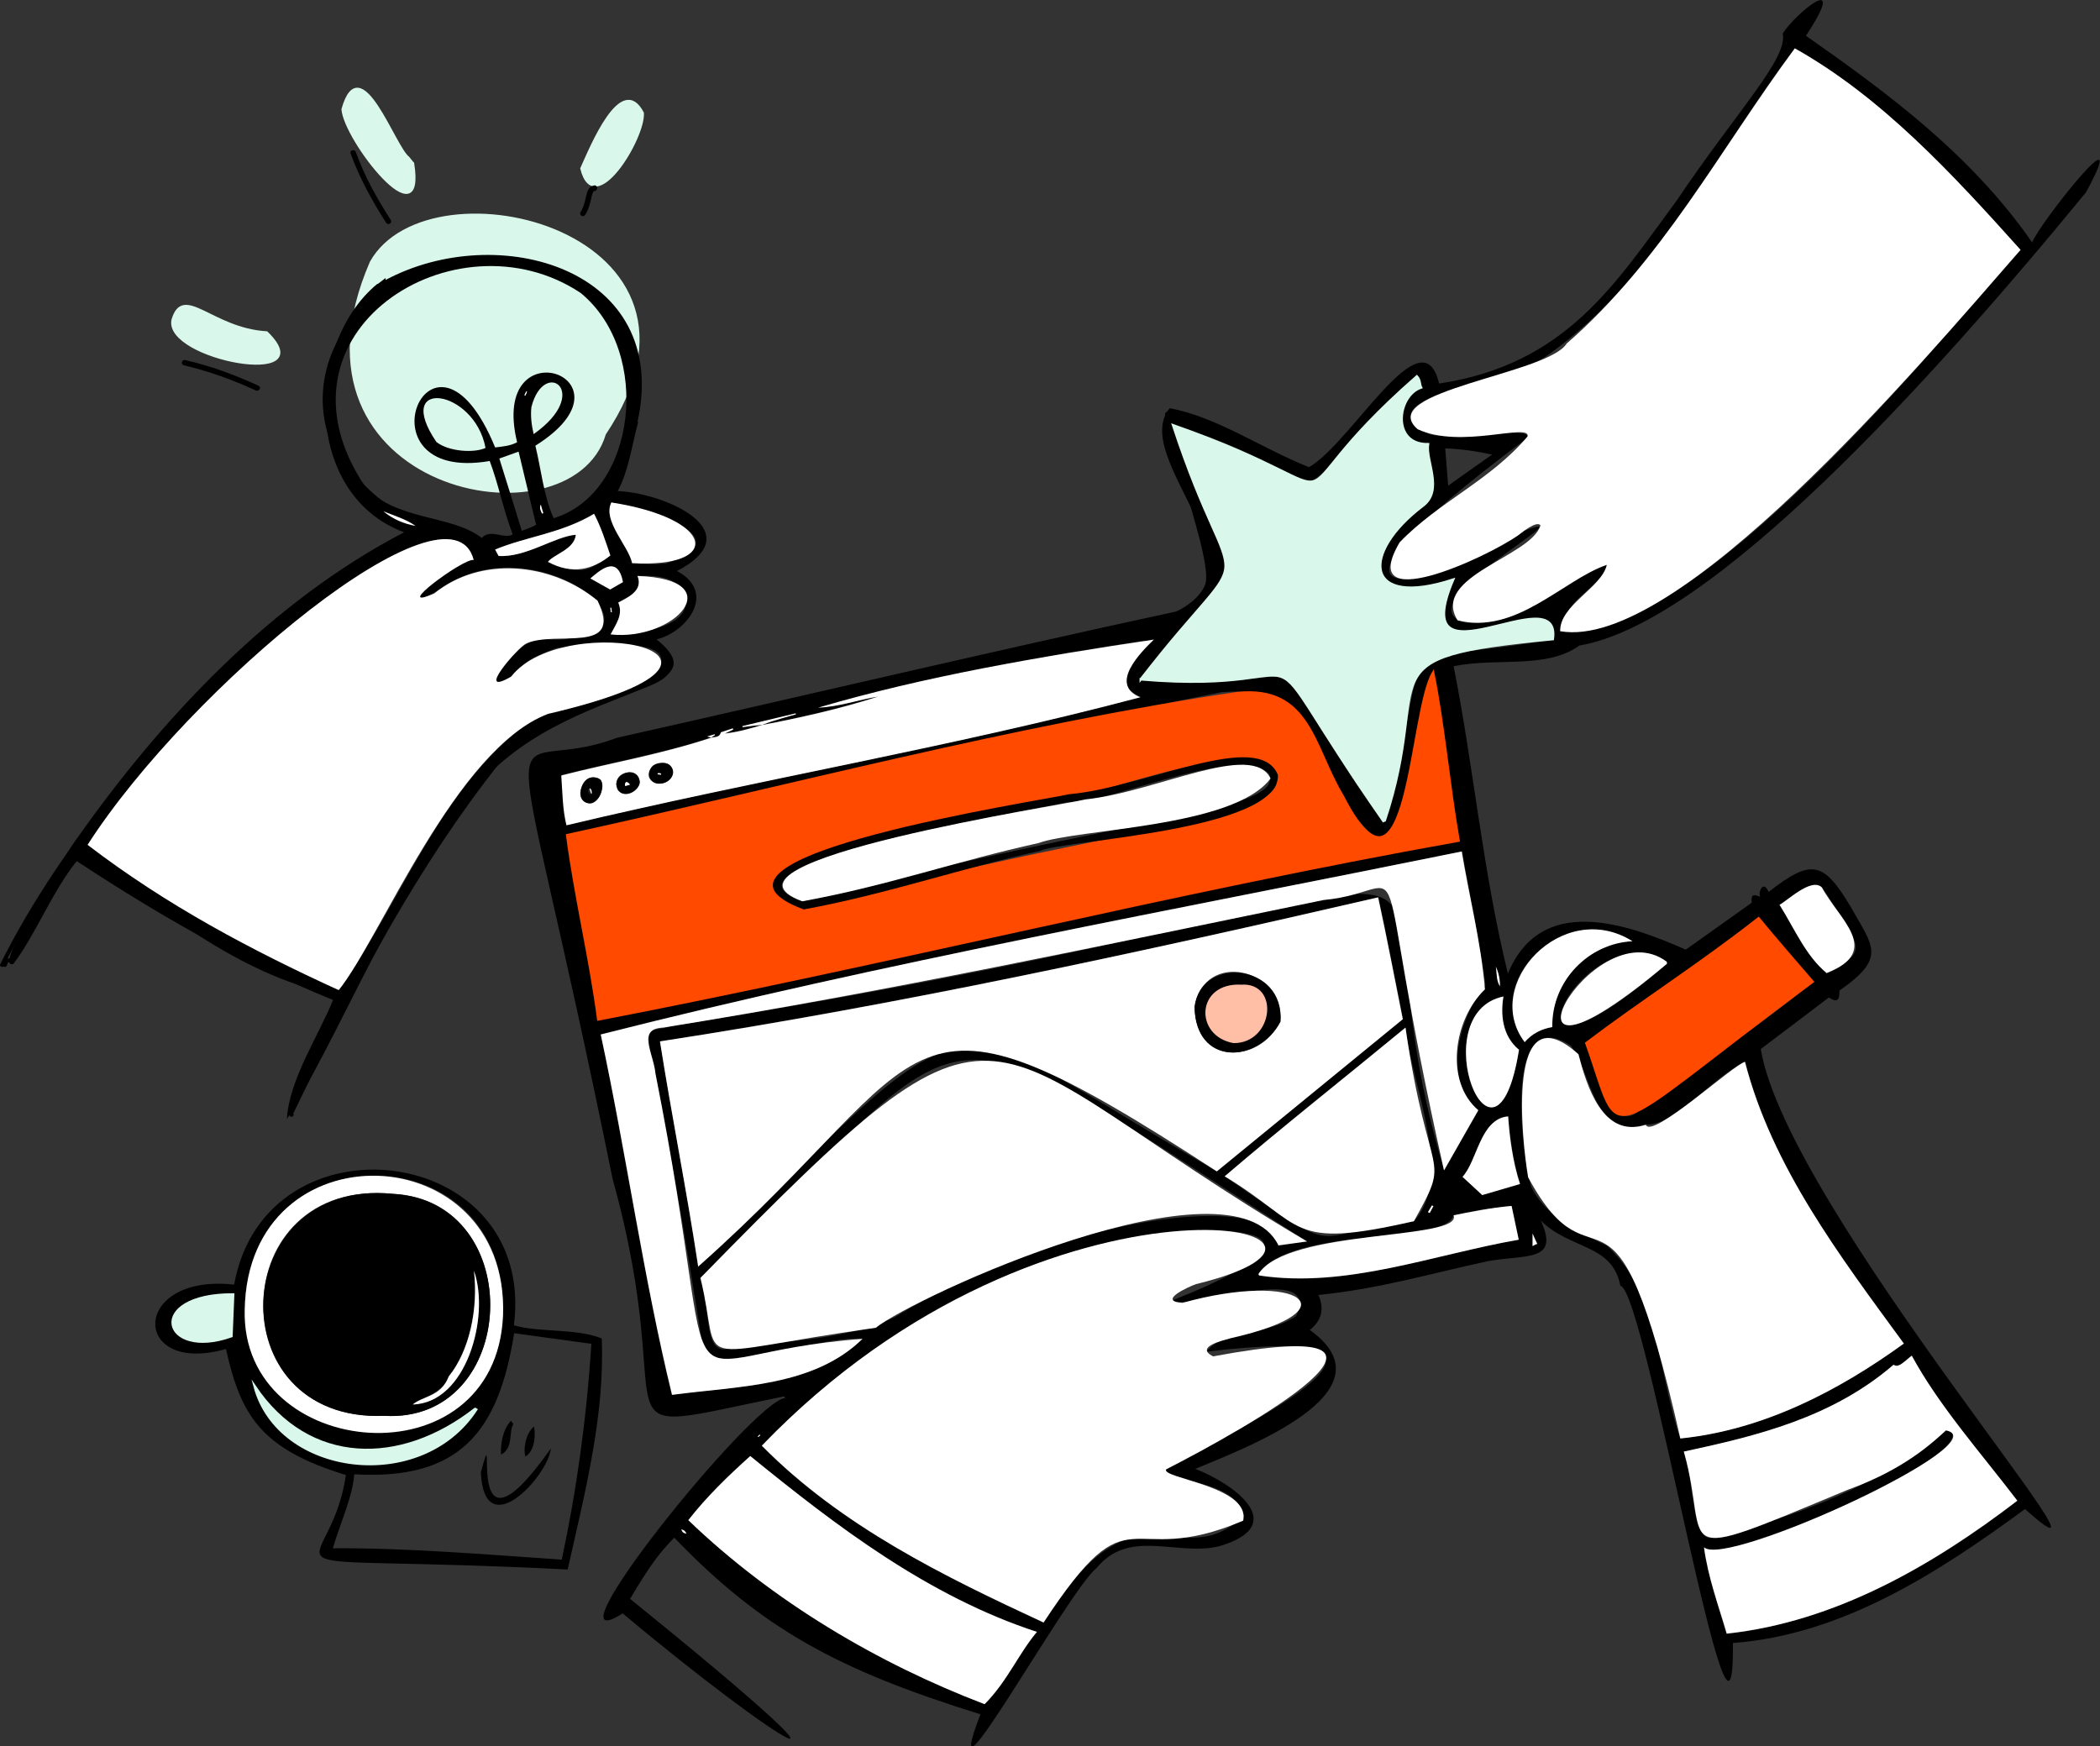 <?xml version="1.0" encoding="UTF-8"?>
<svg xmlns="http://www.w3.org/2000/svg" xml:space="preserve" id="Graphic_Element" x="0" y="0" style="enable-background:new 0 0 851.2 708" version="1.1" viewBox="0 0 851.2 708">
  <rect x="0" y="0" width="851.2" height="708" fill="#333333" stroke="none"/>
  <style>
    .st0{fill:#daf7ec;stroke:#daf7ec;stroke-miterlimit:10}.st2{fill:#fff}.st3{fill:#ff4a00;stroke:#ff4a00;stroke-miterlimit:10}.st5{display:none}.st6{display:inline}
  </style>
  <path d="M260.5 45.8c-8.6-16.5-20.9 13.9-24.8 22.5 5.2 21.1 25.5-12.4 24.8-22.5zM167.4 66.3c-.4-.5 0 0-1.7-2.1-.6-.8-.3-.3-.1-.2-5.6-3.7-19.5-45.2-26.7-19.7.9 12.5 33.5 53.9 28.5 22z" class="st0"></path>
  <path d="M165.7 64.2s0-.1-.1-.2c0 .1.1.2.1.2-.1 0-.1 0 0 0z" style="fill:#e8cf82"></path>
  <path d="M108.1 134.8c-22.3-1.3-33.8-19.7-38.1-5.1-3.3 15.8 61.3 27.8 38.1 5.1zM245.1 175.9c54.6-81.7-70.8-112.2-94.7-69.6-40.2 92.9 80.9 116.4 94.7 69.6z" class="st0"></path>
  <path d="M1.6 391.5c6.4-12.9 13.7-25.3 21.7-37.2 8.9-13.3 18.5-26 28.8-38.3 10.8-12.9 22.2-25.2 34.3-36.8 12.3-11.9 25.3-23.1 38.9-33.3 13.2-9.9 27-19 41.5-26.9 1.8-1 3.5-1.9 5.3-2.8.7-.4.4-1.7-.4-1.6h-.3c-1.1.1-1.1 1.9 0 1.8h.3c-.1-.5-.3-1.1-.4-1.6-14.7 7.6-28.7 16.5-42.1 26.2-13.7 10-26.8 21-39.2 32.6-12.4 11.6-24.2 23.9-35.2 36.8-10.5 12.2-20.4 25-29.6 38.3-8.3 12.1-16 24.6-22.8 37.7-.8 1.5-1.5 3-2.3 4.5-.5.8 1 1.7 1.5.6z"></path>
  <path d="M4 388.6h-.4.2c-.2 0-.4-.1-.6-.1-.2 0-.4 0-.6.1-.5.2-.8.7-1 1.1-.2.4-.3.9-.5 1.3.6.1 1.2.2 1.7.2v-.3c0-.2-.1-.5-.3-.6-.2-.2-.4-.3-.6-.3-.2 0-.5.1-.6.3-.2.2-.2.4-.3.6v.3c0 .2.1.5.3.6.1.1.3.2.5.2.4.1.8-.2 1-.6.1-.4.2-.8.4-1.1 0 .1-.1.1-.1.2l.3-.6c0 .1-.1.1-.1.2 0-.1.1-.1.1-.1-.1 0-.1.1-.2.1 0 0 .1 0 .1-.1-.1 0-.1.1-.2.1h.1H3h.3-.2c.3 0 .6.1.9.1.2 0 .5-.1.6-.3.2-.2.3-.4.3-.6 0-.3-.4-.7-.9-.7zM118.9 451.5c-.1-.1-.2-.3-.3-.4v.9c11.2-23.2 22.7-46.4 35.3-68.9 12.8-22.8 26.7-45 42.5-65.9 4.1-5.4 8.2-10.7 12.5-15.8 1.9-2.3 4.1-4.5 5.8-6.9.4-.5.8-1 1.4-1.5 3.4-2.8 8.2-4.1 12.4-5.3 11.4-3.3 23.5-4.9 34.5-9.5 3.4-1.4 7.7-3.4 9.1-7.1 1.5-4-1.8-7.9-4.6-10.4-1.2-1.1-2.5-2.1-3.9-3.1-.9-.7-1.8.9-.9 1.5 2.3 1.7 4.7 3.6 6.4 5.9 1 1.3 1.7 2.9 1.5 4.5-.5 3.3-4.8 5.4-7.6 6.7-5.1 2.3-10.7 3.6-16.1 5-5.9 1.5-11.9 2.8-17.8 4.4-4.5 1.2-9.4 2.5-13.2 5.2-2.1 1.4-3.4 3.6-5 5.4-4.3 5.1-8.5 10.3-12.6 15.5-15.8 20.4-29.8 42.2-42.6 64.6-12.7 22.3-24.3 45.3-35.5 68.4-.6 1.3-1.3 2.6-1.9 4-.6 1.2-1.7 2.4-.9 3.7.6.9 2.1 0 1.5-.9zM203.6 274.9h-.5c.1.5.3 1 .4 1.5 5.6-6.6 13.3-10.4 21.3-13.4 4.2-1.6 8.4-3 12.5-4.7 2.6-1 5.3-1.9 7.7-3.3 2.4-1.4 4.6-3.5 4.9-6.4.3-2.7-1.1-5.2-2.7-7.2-2.3-2.8-5.4-4.9-8.5-6.7-4-2.3-8.3-4-12.7-5.4-10.1-3.1-21-4.2-31.4-2.7-10.9 1.6-21.2 6.7-28.3 15.3-.9 1.1-1.8 2.3-2.6 3.5-.4.6.1 1.4.8 1.3 2.6-.1 4.6-2.1 6.4-3.9 2.2-2.3 4.4-4.9 7.3-6.3l-.9-1.5c-.5.3-.9.6-1.4.9-1 .5-.1 2.1.9 1.5.5-.3 1-.6 1.4-.9.9-.6.1-2-.9-1.5-2.7 1.3-4.8 3.5-6.8 5.6-1.6 1.6-3.6 4.2-6 4.3.3.4.5.9.8 1.3 6.1-9.1 15.5-15 26.1-17.3 10-2.2 20.7-1.6 30.6 1 7.9 2 16.4 5.2 22.4 10.8 1.8 1.7 3.6 3.9 3.9 6.3.3 2.3-1.1 4.2-3 5.5-1.6 1.1-3.4 1.8-5.2 2.6-4.1 1.7-8.2 3.2-12.3 4.7-7.4 2.7-15 5.7-21.1 10.8-1.6 1.3-3 2.7-4.3 4.3-.4.5-.3 1.3.4 1.5.4.1.6.1 1 .1.9.1 1-1.7-.2-1.6zM31 343.4c3.8 2 7.1 5 10.4 7.6 6.1 4.7 12.2 9.4 18.4 14 15.8 11.5 32.3 22.5 50.3 30.2 9.3 4 19.2 7.1 29.3 7.7.5 0 .8-.4.9-.9v-.6c.1-1.1-1.7-1.1-1.8 0v.6l.9-.9c-9-.5-17.7-3.1-26-6.5-9.2-3.7-18-8.4-26.5-13.5-15-9.1-29.1-19.6-43-30.4-2.5-1.9-5-3.9-7.5-5.7-1.5-1.1-3-2.3-4.7-3.2-.8-.5-1.7 1-.7 1.6zM166.7 211c-12.8-7.3-24.6-17.5-30.4-31.3-4.5-10.7-4.7-22.7-.9-33.7 3.9-11.2 11.7-20.8 21.2-27.7 10.5-7.5 23.1-11.8 36-12.4 15.5-.7 30.7 3.9 44 11.7 1.9 1.1 3.7 2.3 5.5 3.5.9.6 1.8-.9.9-1.5-13.5-9.1-29.2-15.1-45.5-15.5-13.5-.3-27 3.3-38.5 10.5-10.3 6.5-19 15.9-23.9 27.1-4.8 10.9-5.7 23.2-2.1 34.6 4.5 13.9 14.9 24.9 26.9 32.8 1.9 1.2 3.8 2.4 5.8 3.5 1.1.5 2-1 1-1.6zM142.1 62.2c3.6 9.9 8.7 19.2 14.4 28.1.8 1.2 2.7.1 1.9-1.1-5.6-8.7-10.7-17.8-14.2-27.6-.4-1.3-2.6-.7-2.1.6zM74.5 148.1c10 2.3 19.8 5.9 29.2 10.2 1.3.6 2.4-1.3 1.1-1.9-9.5-4.4-19.5-8.1-29.7-10.4-1.4-.4-2 1.7-.6 2.1zM240.7 75.2c-2 .4-2.7 2.4-3.1 4.2-.5 2.3-1 4.6-2.3 6.6-.3.5-.1 1.2.4 1.5.5.3 1.2.1 1.5-.4 1.3-2 1.9-4.2 2.4-6.5.1-.4.2-.9.3-1.3.1-.2.1-.4.2-.6 0-.1.1-.2.1-.3.1-.3-.1.2 0-.1.1-.2.1-.3.2-.4 0-.1.2-.2 0-.1l.2-.2c.1-.1-.1 0 0 0s.1-.1.2-.1c.2-.1-.2 0 .1 0 .1 0 .2-.1.3-.1.6-.1.9-.8.8-1.4-.1-.7-.7-1-1.3-.8zM278.1 296.7h-.9c.1.7.2 1.4.3 2.2 24.7-5 49.4-10.3 74-15.8 24.9-5.6 49.8-11.3 74.7-17.2 14-3.3 28-6.6 41.9-9.9 1.4-.3.8-2.5-.6-2.1-24.9 5.9-49.9 11.8-74.9 17.6-24.8 5.7-49.6 11.3-74.4 16.7-13.8 3-27.5 5.9-41.3 8.6-1.2.2-.9 2.2.3 2.2h.9c1.4-.1 1.4-2.3 0-2.3z"></path>
  <path d="M474.6 167.9c-.1-.2-.2-.3-.3-.5-.7-1-2.4-.4-2 .9 3.5 12.9 7.2 25.8 10.8 38.8 2 7.1 4.1 14.2 5.3 21.4.3 2 .6 4 .5 6.1 0 1-.1 1.3-.3 2.2-.1.4-.2.7-.3 1.1 0 .2-.1.3-.2.4l-.1.3c-1.2 2.7-3.8 4.7-6.1 6.4-4.2 3.2-8.5 6.2-12.5 9.7-5.5 4.8-11.5 10-14 17.2-.7 1.9-.9 4.2.2 6 1.1 1.7 3.1 2.5 5 2.9 6 1.2 12.7-.2 18.6-1.3 7.8-1.4 15.5-3.2 23.2-4.8 5.9-1.2 12.3-2.7 18.3-2.2.7.1 1.6.2 2.5.6-.2-.2-.4-.3-.7-.5 8.9 16.9 17.9 33.9 27.6 50.5 2.6 4.4 5.2 8.8 7.9 13.1.8 1.2 2.7.1 1.9-1.1-9.1-14.4-17.3-29.4-25.3-44.4-2-3.7-4-7.4-5.9-11.2l-2.7-5.1c-.6-1.2-1.2-3.1-2.5-3.5-2.5-.9-5.4-.7-8-.4-8.4.7-16.8 2.8-25 4.6-8.1 1.7-16.4 3.8-24.7 3.9-2.5.1-5.3 0-7.3-1.2-.6-.4-1.2-1-1.3-1.7-.2-.9-.1-1.8.2-2.9 1.1-3.8 3.8-7.5 6.6-10.2 3-3 6.1-5.8 9.4-8.5 4.1-3.4 8.6-6.3 12.7-9.7 2.8-2.4 4.7-5.4 5-9.1.2-2.4-.1-4.8-.4-7.2-.6-3.5-1.4-7.1-2.3-10.5-3.2-12.4-6.8-24.6-10.3-36.9-1.2-4.4-2.4-8.7-3.6-13.1-.7.3-1.3.6-2 .9.1.2.2.3.3.5.8.8 2.7-.3 1.8-1.5z"></path>
  <path d="M484.5 595.5c15.6 6.1 38.9 22.8 9.6 31.4-17.2 4.1-36.4-7.5-49.7 8.9-11.1 8.6-65.4 107.1-47 59.2-57.5-17.9-88.3-34.4-124.1-71.6-7.2 7.2-11.7 14.4-17.9 24.8 110.2 89.2 60.3 59-3 5.9-33.8 21.5 52.5-86 65.8-87.3-.1-.2-.2-.5-.3-.7-82.5 16.8-40.5 16.6-69.6-88.2-43.6-214.8-47.6-160.1 1.8-178.8 75.4-16.9 150.3-34.7 226.7-51.2 37.9-18.3-19.1-62.3-2.7-82.4 19.1 3.5 37.1 16.2 56.5 23.9 17.5-10.1 46-62.7 52.7-33.9 51.8-7.8 71.7-40.9 96.4-74.3 24.2-36 45.1-57.5 42.9-67.6 5-8.1 27.4-26.4 9.4.9 33.3 23.3 67.2 48.4 91.7 83.8 2.7-7.4 41.6-56.6 21.8-20.3-63.9 77.9-151.9 174.7-205.3 183.7-13.4 9.7-33.6 4.8-51 8.4 8.1 40.7 11.8 83.1 22 124.6 13.4-32.3 47.6-20.5 72.1-9.7 8.8-6.3 17.8-12.6 26.7-19-.2-3.2.4-3.7 3.5-2.4-1-1.4 1-7.3 3.4-2 17.2-13.4 22.1-12.6 33.1 5.8 9.2 16.4 14.9 20.7-4.4 34.2-.1 1.8.3 5.9-4.3 2.8-9.1 6.9-18.3 13.9-27.6 20.9 10.7 64.8 157.6 231.6 107.1 186.5-34.5 25.3-73.7 51-118.4 54.3.8 74-35.4-143.4-45.6-144.8-3.3-17.2-20.3-14.5-32.3-26.5 7.9 17-6 13.7-21.4 16.5-23.7 5.1-43.8 11.2-68.7 13.7 2.5 5.7 1.3 10.4-3.5 14.2 35.3 25.2-27.6 48.4-46.4 56.3zM309.1 293.8c3.2-1.4 8.3-2.8 13.5-4.3 0-.1-.1-.3-.1-.4-7.2 1.7-14.4 3.5-21.6 5.2 0 .1.1.2.1.4l8.1-.9c-5 1.5-10 2.9-15.3 3.5 1.1-.5 2.3-1.1 3.4-1.6-.1-.2-.1-.3-.2-.5-1.6.5-3.2 1.1-4.8 1.6-.5 2.2-2.4 1.8-3.9 2.2.5-.4 1-.7 1.6-1.1 0-.1-.1-.2-.1-.3-.9.3-1.8.5-3.1.9.8.2 1.2.3 1.7.4-18.9 6.4-40.1 10-60.7 15.3.6 7 .5 13.7 2.1 20.2 76.9-18.3 155.3-31.4 232.6-51.9-11.9-4.6-1.7-16.9 5.5-23.4-45.2 6.9-90.8 14.4-136.1 27.6 8.4-.3 16.2-3.2 24.4-4.5-14.3 4.6-30.8 8.6-47.1 11.6zM727.5 19.6c-31.1 40.8-55.6 92.3-99.2 123.7-15.6 12.5-76 16.9-50 32.1 4.6 4.2 45.5-3.5 40.5 2.4-104.9 77.8-35.8 60.5-1 37.4 28.2-10.5-50.8 30.5-23.7 37.2 25 3.4 59.6-32 57.3-21.4-6.5 8.9-17 12.7-19 24.9 58 5.6 166.9-134.4 186.6-154.6-26.8-29.7-55-60.9-91.5-81.7zM423 657.8c38.7-62.1 53.7-17.8 81.2-43.2-3.5-16.9-38.5-12.8-30.5-20.6 44.8-21.9 109.6-57.4 15.3-46 7-9.2 25.4-6.6 36.4-14.5 10.7-22.8-44.7-1.6-50.2-6.3 84.7-33.5 3.4-32.3-33.9-21.4-51.5 13.6-95.4 42.3-132.6 80.4 32.2 32.4 73.1 52.5 114.3 71.6zM242.5 413.3c116.1-22.3 231.4-51.5 348.7-72.5-3.9-21.7-5.7-45-10.3-68.1-9.9 19.1-9.1 77.3-25.7 64.7-27.3-26.3-14.6-60.2-60-56.8-89 17.7-176.8 37.3-265.4 58.1 3.4 24.9 9.4 49.4 12.7 74.6zm25 8.9c4.7 29.6 10.9 60.4 15.5 91.3 119.6-116.4 91.5-106.7 210.3-38.6 25.1-20.6 50.2-41.1 75.4-61.7-3.3-16.5-6.4-32.9-10-49.4-95.6 22.1-193.1 43.2-291.2 58.4zm262.3 81.1c-162.1-103.6-126-97-245.9 14.8 4.3 9.3.7 30.8 10.8 28.8 23.2-3.8 46.1-2.9 67.8-12.8 67.6-41.4 154.6-52.4 155.7-29.1 3.7-.6 7.4-1.1 11.6-1.7zm241.9 41.4c-25.4-35-52.9-70.3-64.4-114.3-14.5 7.2-28.1 26-40.2 25.5-21.6 5.9-21.3-19.8-30.4-32-27.5-17.9-20 43.9-16.1 57.1 5.6 11.6 17.6 18 30.7 24 21.1 19.2 20.8 51.7 29.7 78.1 32.3-3.1 63.8-18.7 90.7-38.4zM462.4 275.4c92.4 5.3 36.4-24.7 98.4 57.5.2-.1.4-.1.6-.2 21.3-81.7-2.8-61.2 68.1-73.5 3.5-24.4-61 20.1-40.4-24.1-39 12.8-35.6-13.5-9.9-32 3.3-5.5 0-14.3-.3-22.9-11.5.3-16.2-16.7-2.8-23-.7-1.3-.3-3-1.7-4.5-68.1 66-22 42.1-98.8 19.8 31.9 85.3 27 45.2-13.2 102.9zm-218.9 144c10.2 47.8 17.1 97.5 28.8 146.1 25.6-3.8 56.2-2.4 77.2-22.7-17.5-1.9-69.3 19-65.2-.2C261.5 397 256.4 421.9 271.8 416c382.8-60.6 265.4-101.5 313.6 58.5 4.7-8.2 9.2-16.1 13.9-24.4-15.1-12.6-7.8-37.2 2.8-51-2.4-16.6-6.2-36.1-9.5-53.9-115.9 23.5-233.7 44.9-349.1 74.2zm439 169.1c4 8.7 2.9 38 11.9 34.7 33-7.9 68.2-21.3 95.6-44 15.7 10-95 56.9-99.4 48.2 1.7 12.1 5.9 23.4 9.2 35 42.4-4.5 83.5-27.3 117.8-53.9-14.1-19.1-30.2-36.1-42.8-58.8-1.7.4-2.7 4.7-7.4 3.7-23.6 20.4-53.7 28.7-84.9 35.1zm-262.2 73.1c-43-14.1-80.7-42.3-116.2-71.3-9.1 8.2-17.7 16.5-25.1 26 33.7 32.3 75.2 57.4 120.1 74.6 8-7.7 12.8-19 21.2-29.3zm152.8-166.5c16.6-18-1.3-56.4-3.4-78.5-23.5 19.4-49.1 39.4-73.3 60.3 50.8 35.3 31.6 22.9 76.7 18.2zm69.9-72.2c2 4.8 7.8 34.9 19.6 28.8 22.6-18.2 49.1-33.8 72.1-53.7-7.5-8.6-13-15.2-21.9-25.7-21.8 17.3-46.4 33-69.8 50.6zm-132.9 93.6c.1.2.1.4.2.6 34 5.5 70.1-8.2 105.2-14.5-1-4.8-1.9-9.3-2.9-13.7-7.1.7-14.6 1.9-23.5 3.8-2.9 12.2-65.7 4.1-79 23.8zm107.9-94c3.1-3.5 7-5.4 11.1-6.1-.6-16.9 13.9-34.3 32.5-34.8-25.6-17-61.9 14.8-43.6 40.9zm-2.3 3.1c-6.3-5.7-7.7-12.6-6.3-21.6-33.1 7.9-3.4 81.4 6.3 21.6zm124.7-31.1c16.9-8.6 13.6-10.4 2.7-27.6-6.8-12.4-8.4-9.1-21.8-.1 5.4 8.3 9.9 20 19.1 27.7zm-64.7-3.8c0-.3-.1-.5-.1-.8-35.3-20.8-75.5 66.2.1.8zm-74.9 93.8c5.2-1.5 10.3-3 15.4-4.4-2.5-7.8-4.1-17.5-4.8-27.4-9-1-12.6 16.6-18.5 24.5 2.5 2.3 5 4.6 7.9 7.3zm4-300.2c-6.5-1.4-12.5-2.3-19-2.5.4 5.1.8 9.9 1.2 15.1 6-4.3 11.7-8.3 17.8-12.6zm1.5 207.6c.5 2.7.1 5.6 1.7 8 0-2.8-.5-5.5-1.7-8zm14.9 113.3c.9-.5 1.4-.7 1.9-1-.6-1.4-1.1-2.5-1.9-4.2v5.2zM276.1 620c.7 1.4.7 1.4 2.2 1.8-.8-1.3-.8-1.3-2.2-1.8zm302.7-128.6c.2.1.5.3.7.4.5-.9 1-1.8 1.5-2.8l-.6-.3c-.5.9-1 1.8-1.6 2.7zm-270.6 90.5-.3-.3-.8.8.2.2c.3-.2.6-.5.9-.7z"></path>
  <path d="M153.3 115c-.2.1-.3.2-.5.2-29.3 24.4-29.9 85.4 11 100.6-53.7 28-97.8 74.7-132.8 124.4-.4 0-35 53.5-25.6 50.6 9-11.8 15.6-29.1 25.7-41.7 32.2 21.2 66.8 41.3 103.9 56.3-5.7 14.2-17.9 32.4-18.7 48.3 21.3-34.5 38.3-78.9 64.2-114.4 28.9-64.2 117.9-54.2 85.6-80.1 12-2.7 24.8-18.9 8.3-27.7 30.6-16-5-31.7-24-32.4 4.5-8.6 5.4-17.3 8.3-28.1-.1 0-.2.1-.3.1 13.8-62.5-56.8-81.9-102.1-57.6v-.8m-8.2 84.7c-42.3-62.7 36.7-112.4 87.3-78.6 29.2 24 22.6 81.1-11 91.3-4.2-9.6-5-19.7-7.4-29.4 44-27.6-19-49.3-7.4-1.4-2.8 1.5-5.7 1.7-8.9 2.1-25.6-62.2-57.5 15-2.2 5.5 3.6 9.6 5.5 19.7 9.3 29.7-3.1 2.3-9-2.5-12.5 1.5-12.4-9.6-34.5-6.8-47.2-20.7zm99.2 41.6c-2.7-1.5-5.2-2.9-8-4.5 3.4-2.8 11-10.1 13.2 1.5-1.8 1-3.5 2-5.2 3zm.6 9.2h-.4c-.1-.6-.1-1.2-.2-1.8h.4c.1.6.2 1.2.2 1.8zm-5.5-20c-5.7 5.1-12.1 2.7-20.3-.4 2.3-3.1 10.7-5 11.3-11-8.6.7-20.2 9.3-31.3 8.6-.4-.8-.8-1.5-1.4-2.6 12.4-5.2 27-6.6 40.1-14.5 2.8 5.3 4.7 11.3 6.6 16.9-1.8 1-3.4 2.1-5 3zm-25.1-15.4c-.6.3-2.8 1.4-5.8 2.4-3.1-10-6-19.5-9.1-29.3 2.6-.9 5.1-1.8 7.8-2.8 2.4 10 4.7 19.8 7.1 29.7zm-4.7-52.6c.2-.5.5-1 .7-1.5l.3.1c-.2.5-.4 1.1-.7 1.6l-.3-.2zm2.8 4.8c5.2-20.3 24.9-5.9.9 11-.9-3.9-1.3-7.5-.9-11zm3.9 39.6 1 3.4c-.2.1-.3.2-.5.3-.6-1.2-1.2-2.3-.5-3.7zm-22.5-23c-4.4 2.1-14.8 1.6-19.9-2.4-17.9-26.3 15.4-21.7 19.9 2.4zm-41.4 25.7c4.4 1.8 9.1 3.1 13 5.9-4.9-.9-9.2-2.8-13-5.9zM267 271.4c-13.1 13.1-35 13.4-52.1 21-36.4 26.5-51.8 72.5-77.6 109.1-35.1-16.1-69.6-34.4-101.7-58.9 40.9-64 147-151.7 156.4-115.6-6.7-.4-35 24.6-13.7 11.9 40.2-29.4 102.9 24.8 39.8 20.1-6.4 1.4-12.5 8.8-17.2 15.7 1.7 8.8 14-11.6 22.2-12.3 5.5 1.8 52.7-7.3 43.9 9zm9.6-33c7.6 15.8-16.9 18.4-29.1 18.8 2.2-4.3 5.2-8 3.1-12.9 2.8-1.7 10.4-4.5 7.8-10.8 6.6-.2 13-.1 18.2 4.9zm-6.5-10c-4.7.5-9.4.5-13.9 0-1.3-6.9-12.1-17.1-8.4-24.6 12.4 1.7 54.7 14 22.3 24.6zM91.6 546.9c-38.6 11-38.9-30.7 3.3-26.1 12.8-70.8 122.8-57.5 113.4 16.5 10.1 3 24.8 1.1 35.6 5.3 1.3 31.4-6.8 62.4-13.8 93.7-137-6.9-96.5 7.3-89.9-38.3-34.2-10.5-42.6-23.9-48.6-51.1zm52 50.8c-.8 9.5-5.4 19-8.7 30 30.1-.2 61.7 2.5 92.8 4.6 6-28 10.1-57.5 12-87.5-10.5-1.4-20.8-2.9-31.3-4.3-6.3 39.8-21.9 59.7-64.8 57.2zM99.2 531c-1.1 61.8 99.3 68.7 104.4 5.3 6.2-77.6-103.8-79.7-104.4-5.3zm93.8 40.5c-.1-.1-.3-.2-.4-.3-28.8 22.9-67 24.4-89.4-9.2 9.5 37 69.2 42.7 89.8 9.5zm-98.5-46.7c-26.4-3-38.1 26.2-.7 16.9.3-5.6.5-11 .7-16.9z"></path>
  <path d="M727.5 19.6c35.1 19.7 63.8 50.8 91.5 81.7-42 48.2-139.3 162.8-186.6 154.6-.3-10.5 16.7-17.5 18.9-26.9-18.2 6.3-36.5 28.4-60.5 22.5-11-17.9 29.9-25.8 33.6-38.5-.4-.6-1.9-1.7-9 4-13.4 9.4-65.9 33.4-48.1 2.9 15.7-16.4 36.8-25.1 51.9-43 .9-5.6-27.1 5.3-44.6-2.9-17.6-15.4 52.8-22.3 60.4-34.7 38.6-33.6 61.8-78.1 92.5-119.7zM423 657.8c-40.3-18.7-81.8-38.9-114.2-71.7 117.1-121.9 267.1-87.7 176-65.5-3.1 1.1-15.9 6.9-5.5 7.6 47.4-13.2 69.8 3 19.7 14.3-3.1.9-14.9 3.5-7.3 7.4 98.7-18.4 12.1 29.9-19 45.8-2.3 3.6 34.2 6.8 31.2 20.8-48.5 20.7-44.2-14.5-80.9 41.3z" class="st2"></path>
  <path d="M242.5 413.3c-3.3-25.1-9.3-49.6-12.6-74.7 89.9-19.6 180.5-44 271.6-57.6 29.5-3.1 30.8 22.1 42.7 41.7 27 52.8 27.1-34.2 36.7-50 4.3 21.4 6.3 45.1 10.3 68.1-116 20.7-231.9 50-348.7 72.5zm83.3-44.6c138.5-36.1 200.5-35.8 191.5-56.2-12.5-16.5-76.7 12.9-90.1 10.4-21.5 4.6-154.8 26-101.4 45.8z" class="st3"></path>
  <path d="M267.5 422.2c97.2-14.9 194.6-36.1 291.1-58.4 3.6 16.5 6.7 33 10 49.4-25.2 20.6-50.3 41.2-75.4 61.7C361 388.8 382.1 425.6 283 513.5c-4.5-29.9-10.6-60.3-15.5-91.3zm216.7-14c.4 23.8 26 23.3 34.8 6 1.6-21.7-30.9-29.2-34.8-6z" class="st2"></path>
  <path d="M529.8 503.3c-4.2.6-7.9 1.1-11.6 1.6-18.8-38.4-147.9 21-163.2 33.4-78.9 11.2-61.9 17.6-71.1-20.2 129.3-132.2 106.4-97.2 245.9-14.8zM771.7 544.7c-26.3 19-56.6 35-90.6 38.5-27.4-121-33.8-54.4-61.7-105.9-2.5-14.6-9.3-76.5 20.4-49.9 3.3 12.7 9.8 34.3 27.3 28.6 2.3 6.1 35.5-24.4 40.2-25.5 10.9 42.3 38.2 78.4 64.4 114.2z" class="st2"></path>
  <path d="M462.4 275.4c48.5-62.4 38.8-24.9 13.1-103 85.1 30 33.6 37.3 98.8-19.8 1.4 1.5 1 3.1 1.7 4.5-9.7 3.2-12.2 23.2 2.8 23-1 6.8 6.2 18.5-1.9 24.8-25.8 19.5-24 41.9 12.1 30.1-19.5 45.9 44.1-1.7 40.4 24.1-78.6 7.5-48.1 13.3-68.1 73.5-.2.1-.4.1-.6.2-59.8-86-17.1-50.5-98.3-57.4z" class="st0"></path>
  <path d="M243.5 419.4c114.9-29.2 232-50.4 349-74.2 2.9 17.9 7.8 36.5 9.4 55.9-12.9 12.4-16.3 37.5-2.7 49-4.7 8.2-9.2 16.2-13.9 24.4-32-142.2-9.4-113.3-48.9-109.6-90.1 18.5-176.4 37-267.5 51.7-11 .5-4 10.2-3.2 18.7 29.6 149.3-1.6 113.7 83.9 107.5-19.8 19.4-50.1 19.1-77.2 22.7-11.6-47.5-18.4-97.2-28.9-146.1zM682.5 588.5c29.2-6.3 60-13.6 85-35.2 1.8 1.1 2.8.1 7.4-3.7 11.1 20.4 27.9 39.3 42.8 58.8-34 26-73.4 49.1-117.8 53.9-3.4-11.6-7.6-22.9-9.2-35 9 8.6 120.6-43 98-47.4-11.1 10.7-24 18.4-39.8 24.1-75 31.3-55.2 24.1-66.4-15.5zM288.2 299.1c1.5-.4 3.5 0 4-2.2 1.6-.5 3.2-1.1 4.8-1.6.1.2.1.3.2.5-1.1.5-2.3 1.1-3.4 1.6 5.3-.6 10.4-2 15.4-3.6l-.1.1c14.6-2.8 31.1-6.4 46.9-11.5-8.1 1.3-16 4.2-24.4 4.5 43.5-12.8 90-20.7 136.1-27.6-4.9 4.8-18.6 18.1-5.5 23.4-76.2 20.2-155.1 33.4-232.6 51.9-1.6-6.5-1.6-13.2-2.1-20.2 19.4-5 40.2-8.5 60.7-15.3zm-49.1 26.6c4.1.5 9-12 .1-10.4-3 1-7.2 9.3-.1 10.4zm20.2-8.5c.2-6.3-11.8-5.1-9 2.9 2.2 3.5 8 1.7 9-2.9zm8.2.5c7.2-.1 7-12.1-2.7-7.3-2.6 2.3-3.2 6.6 2.7 7.3zM420.3 661.6c-7.3 8.6-11.9 19.9-21.2 29.3-43-16.4-85.8-41.6-120.1-74.6 7.4-9.5 16-17.8 25.1-26 34.8 28.3 71.9 56.8 116.2 71.3z" class="st2"></path>
  <path d="M573.1 495.1c-51.4 11.7-43.6 1.8-76.7-18.2 23.6-20.2 48.2-39.6 73.3-60.3 9.4 64.8 19.1 50.4 3.4 78.5z" class="st2"></path>
  <path d="M643 422.9c22.6-17.1 46.4-32.2 69.8-50.6 6 7.3 14.3 16.9 21.9 25.7-88.8 66-76.3 67.9-91.7 24.9z" class="st3"></path>
  <path d="M510.1 516.5c11.7-18.5 82.8-13.6 79.1-23.8 6.4-1.3 14.6-3 23.5-3.8.9 4.3 1.9 8.9 2.9 13.7-34.7 6-69.6 19.8-105.2 14.5-.2-.3-.3-.4-.3-.6zM618 422.5c-17.6-23.2 15.3-58.7 43.7-40.9-17.5.8-32.8 15.8-32.5 34.8-4.3.7-8.2 2.6-11.2 6.1z" class="st2"></path>
  <path d="M615.7 425.6c-9.7 60.5-39.3-14.8-6.3-21.6-1.2 6.9-.6 16 6.3 21.6zM740.4 394.5c-8.3-6.9-12.5-17-19.1-27.7 2.1-.7 12.9-11.4 17.2-7 6.6 12.6 24.9 25.7 1.9 34.7zM675.7 390.7c-79.1 66.6-30.7-23.6-.1-.8 0 .2 0 .5.1.8z" class="st2"></path>
  <path d="M600.8 484.5c-2.8-2.6-5.4-5-8-7.4 6.1-6.5 7-23.4 18.5-24.5.5 7.8 1.8 18.3 4.8 27.4l-15.3 4.5zM309.2 293.8c-2.7.3-5.5.6-8.2 1 0-.1-.1-.2-.1-.4 7.2-1.7 14.4-3.5 21.6-5.2 0 .1.1.3.1.4-3.3 1-9 2.4-13.4 4.2zM606.3 391.9c1.2 2.5 1.7 5.2 1.7 8-1.6-2.5-1.2-5.3-1.7-8zM621.2 505.2v-5.1c.7 1.6 1.2 2.8 1.9 4.2-.5.1-1.1.4-1.9.9zM276.1 620c1.4.5 1.4.5 2.2 1.8-1.5-.4-1.5-.4-2.2-1.8zM578.8 491.4c.5-.9 1.1-1.8 1.6-2.7l.6.3c-.5.9-1 1.8-1.5 2.8-.2-.1-.5-.3-.7-.4zM288.3 299c-.4-.1-.9-.2-1.7-.4 1.2-.4 2.1-.6 3.1-.9 0 .1.1.2.1.3-.6.4.2-.1-1.5 1zM308.2 581.9c-.3.2-.6.5-.9.7l-.2-.2.8-.8.3.3zM35.5 342.5C76.5 278.6 182.6 190.9 192 227c-4.3-.7-33.9 21.4-16 13.6 18.7-15.2 47.3-12.7 66.2 2.9 10.8 22.2-17 11.9-28.9 17.4-3.3 1.4-21.3 22.2-6.1 13.4 21.8-28.1 115.9-8.4 15 15.1-37.6 14.2-68 91.1-84.9 112-35.2-16.1-69.7-34.3-101.8-58.9zM256.2 228.3c-1.3-6.9-12.1-17.1-8.4-24.6 42.4 6.6 45.1 26.7 8.4 24.6z" class="st2"></path>
  <path d="M247.5 257.2c2.2-4.3 5.2-8 3.1-12.9 2.8-1.7 10.4-4.4 7.8-10.8 38.4 1.3 14.9 26.6-10.9 23.7zM222.1 227.8c2.3-3.1 10.7-5 11.3-11-8.6.7-20.2 9.3-31.3 8.6-.4-.8-.8-1.5-1.4-2.6 12.4-5.2 27-6.6 40.1-14.5 2.8 5.3 4.7 11.3 6.6 16.9-6.9 5.6-15.3 8-25.3 2.6zM252.5 236c-1.8 1-3.5 2-5.2 3-2.7-1.5-5.2-2.9-8-4.5 3.4-2.8 11-10.2 13.2 1.5zM168.4 213.2c-4.9-.9-9.2-2.8-13-5.9 4.4 1.8 9.1 3.1 13 5.9zM219.7 208.2c-.5-1.1-1.2-2.2-.5-3.6.3 1.1.6 2.3 1 3.4-.1.1-.3.2-.5.2zM247.6 248.2c-.1-.6-.1-1.2-.2-1.8h.4c.1.6.1 1.2.2 1.8h-.4zM212.6 160.2c.2-.5.5-1 .7-1.5.1 0 .2.1.3.1-.2.5-.4 1.1-.7 1.6 0 0-.2-.1-.3-.2zM99.2 531c1.3-74.9 107.3-70.7 104.7 2.3-3 68.5-106.4 59.1-104.7-2.3zm56.5 43c55.3 2.9 58.1-87.5 3.5-90-68.3-6.7-70.4 92.8-3.5 90z" class="st2"></path>
  <path d="M193 571.5c-22.3 34.2-80.2 26.8-89.8-9.5 21.9 32.7 59.3 32.8 89.4 9.2.1 0 .2.2.4.3zM94.5 524.8c-.2 5.9-.5 11.2-.7 16.9-28.2 10-35.4-17 .7-16.9z" class="st0"></path>
  <path d="M325.8 368.7c-57-21.1 98.4-44.4 107.5-46.7 31.2-2.7 77-26.7 84.7-7.8.7 22.9-87.6 26.3-96.5 30.8-32.3 7.1-62 17.5-95.7 23.7zm-.6-3.3c133.7-34.9 195.2-36.2 189.2-51.7-12.1-12.5-68.9 13.5-81.1 11.4-19.1 4.2-150.3 25.6-108.1 40.3zM484.2 408.2c2.4-20.8 36.7-17.7 34.8 6-9.4 17.3-34.5 17.9-34.8-6zm19-8.5c-23.2-.3-14.1 26.2.6 22 11.1-1.6 13.9-22.5-.6-22zM239.1 325.7c-7 0-3.5-14.3 4.3-9.6 1.4 1.6.8 8.8-4.3 9.6zm-.1-6.1c1.1 1.2.6.8 0 0-1.1.5.1 5 0 0zM259.3 317.2c0 3.5-8.1 7.8-9.5 1-.3-4.8 8.7-8.2 9.5-1zm-3.9.9c-.2-.4-2.6-1.7-2 .6.7-.2 1.4-.4 2-.6zM267.5 317.7c-6.4.5-6-10.2 2.8-8.1 4.3 1.7 3 7.6-2.8 8.1zm.4-3.6c0-.2.1-.4.1-.5-.1.3-.9-.9-1.4.3.4 0 .8.1 1.3.2zM194.9 597c7.6-28.6-8.8 43.1 28.4-9.8-1.2 11.4-27 39.2-28.4 9.8z"></path>
  <path d="M208.1 577.4c-2 2.5.2 9.8-5 12.3-.3-3.3.4-9.8 4-13.7.4.5.8 1 1 1.4zM213 590.5c-.9-2.4-.3-8.8 3.4-12.2.6 2 .9 9.5-3.4 12.2zM155.7 574c-68 2.7-63.7-96.7 3.5-90 55.4 3.1 51 93.4-3.5 90zm36.4-58.8c1.8 12.5-1 31.4-10.2 42.8-1.7 5.5-8.7 8.2-14.6 11.4 23.4-1.2 30.9-38 24.8-54.2z"></path>
  <path d="M325.2 365.4c-43.9-16.3 107.6-39.3 114.7-41.3 28.9-3 67.7-23.8 75.1-8.5-14.9 20-77.9 20.3-94.1 26.2-33.2 7.3-61.4 17.4-95.7 23.6z" class="st2"></path>
  <path d="M503.2 399.7c14.9-1 12.4 22.7-3.1 22.7-15.5-2.7-14.8-23.7 3.1-22.7z" style="fill:#ffbfa6;stroke:#ffbfa6;stroke-miterlimit:10"></path>
  <path d="M239 319.6c-.8 1.3-.4.9 0 0 1.4.1.9 5.1 0 0zM255.4 318.1c-.6.2-1.3.4-2 .6-.3-1.1.3-2.8 2-.6zM267.9 314.1c-.5-.1-.9-.1-1.4-.2.3-.6-.1-.6 1.4-.3.1.1 0 .3 0 .5zM192.1 515.2c6.6 18.4-3 53.7-24.8 54.2 4.2-3.6 11.4-3 14.6-11.4 8.4-10.3 12-27.4 10.2-42.8z" class="st2"></path>
</svg>
